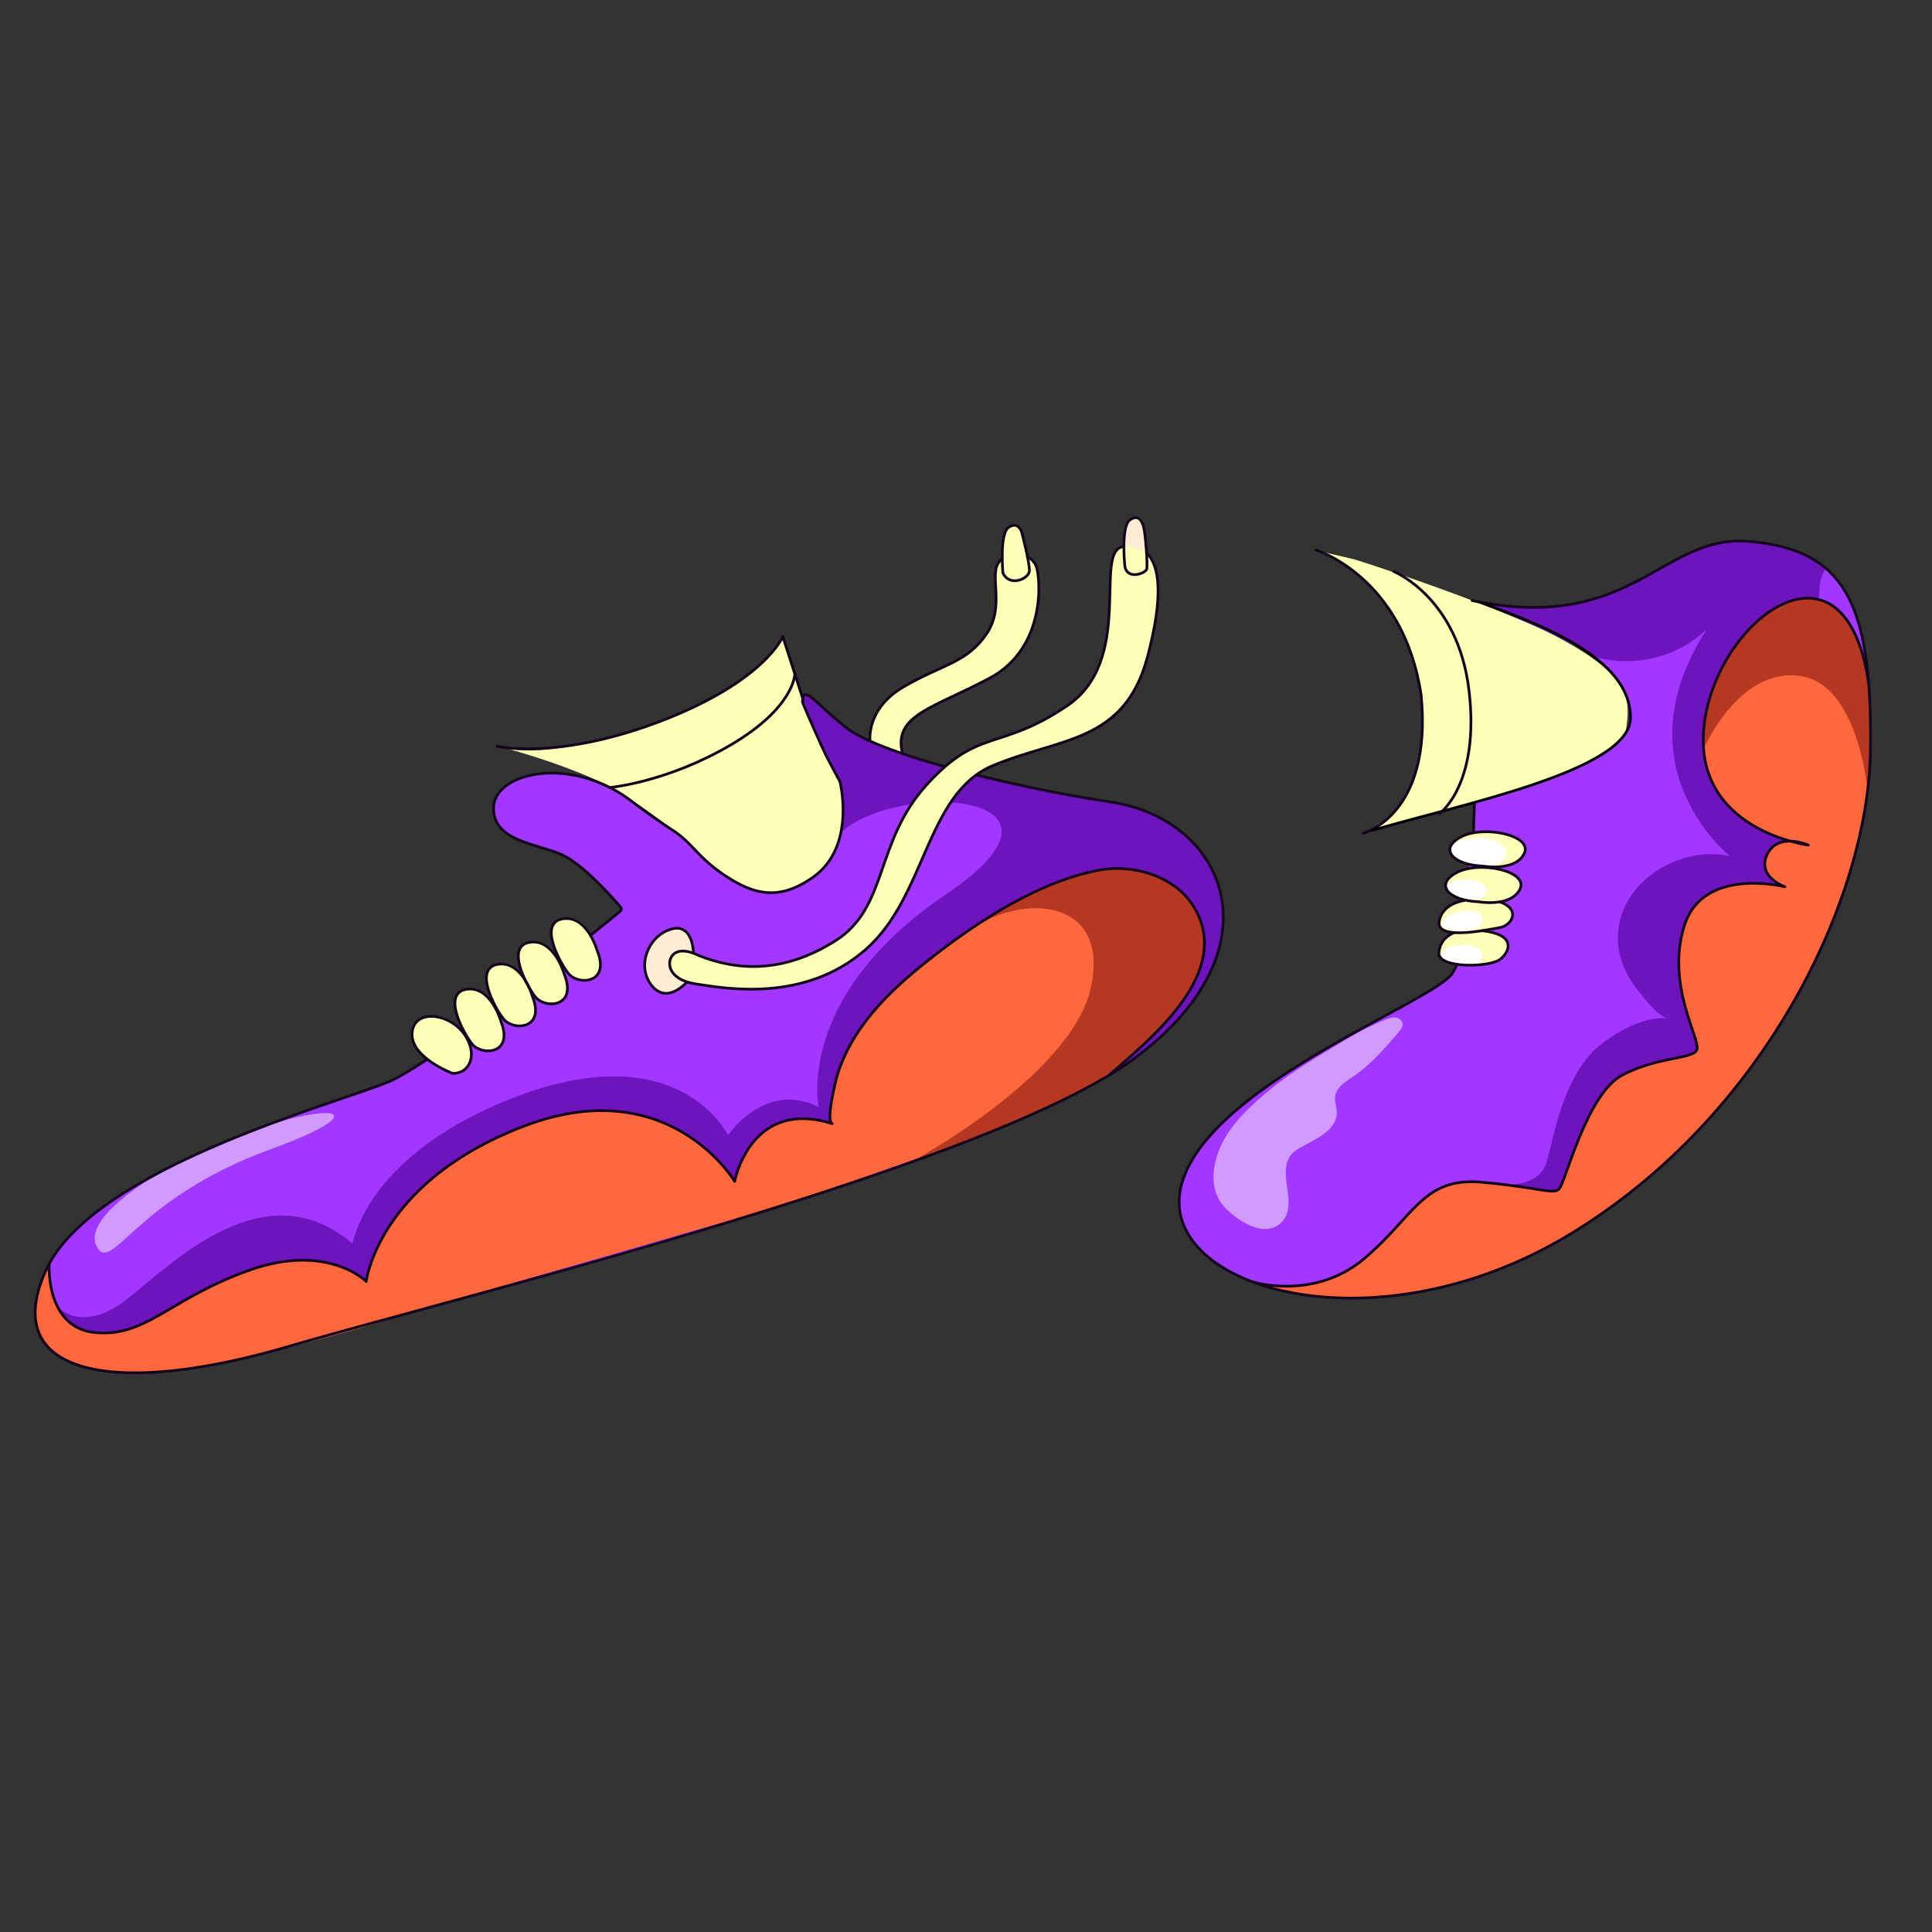 <svg xmlns="http://www.w3.org/2000/svg" fill="none" viewBox="0 0 280 280"><rect x="0" y="0" width="280" height="280" fill="#333333" stroke="none"/><g clip-path="url(#a)"><path fill="#A238FF" d="M136.839 111.003c-6.617-1.858-11.751-3.794-13.918-5.417-4.462-3.338-6.585-6.76-6.648-3.949.528 1.414 2.959 6.886 3.573 8.066.614 1.18 1.851 3.479 1.851 3.479s2.427 9.36-3.868 13.842c-4.854 3.457-8.491 2.589-12.61-.104-4.12-2.693-4.883-4.826-7.74-6.671-2.858-1.845-6.064-4.286-6.064-4.286-8.836-6.642-19.639-4.073-19.898.867-.26 4.939 6.144 5.318 9.78 6.909 3.124 1.368 7.447 6.269 8.602 7.621a.449.449 0 0 1-.056.636c-.655.54-2.198 1.803-4.287 3.489l-23.724 17.98c-2.262 1.508-4.182 2.654-5.508 3.218-7.487 3.171-43.075 12.528-49.751 27.455-6.677 14.926 9.68 18.373 35.045 10.963 25.364-7.41 101.5-26.013 122.772-41.808 21.272-15.793 13.326-34.56-3.33-37.127a222.272 222.272 0 0 1-19.603-3.939"/><path fill="#FBFFB7" d="M72.815 108.296s10.72 2.849 16.376 6.207c5.656 3.357 10.263 7.381 10.263 7.381s5.591 5.687 8.265 6.496c2.492 1.098 5.793 1.721 8.888-.397 3.098-2.119 4.535-4.286 4.923-6.148.389-1.863.831-4.385.688-5.645-.145-1.259-.502-2.803-.502-2.803s-3.077-5.329-4.67-9.817c-1.592-4.487-2.757-9.028-2.757-9.028l-.838-2.277s-3.016 6.336-14.396 10.895c-11.383 4.559-21.167 6.589-26.24 5.138v-.002Z"/><path fill="#FFECD2" d="M163.092 81.584s-.528-5.518.777-6.384c1.303-.869 1.754.243 1.994 1.134.239.89.595 5.39.428 6.011-.164.623-3.097 1.75-3.202-.76l.003-.001ZM99.658 142.168s-2.84 3.343-5.1.541-.539-7.158 2.741-8.172c3.281-1.014 3.3 3.47 3.3 3.47"/><path fill="#FBFFB7" d="M65.69 155.42s-6.053-2.237-5.866-5.796c.188-3.559 5.293-3.011 7.5.032 2.205 3.044.792 5.872-1.635 5.764ZM72.687 147.862s-1.433-5.159-4.967-4.628c-3.533.53-.644 6.066.75 7.886 1.394 1.822 6.17 1.578 4.22-3.259l-.003.001Z"/><path fill="#FBFFB7" d="M77.252 144.243s-1.432-5.159-4.966-4.628c-3.534.53-.645 6.066.75 7.887 1.396 1.82 6.169 1.577 4.22-3.26l-.004.001Z"/><path fill="#FBFFB7" d="M81.876 141.05s-1.433-5.159-4.967-4.628c-3.534.531-.645 6.066.75 7.887 1.393 1.821 6.169 1.577 4.22-3.26l-.003.001Z"/><path fill="#FBFFB7" d="M86.652 137.645s-1.433-5.159-4.967-4.628c-3.534.531-.645 6.067.75 7.887 1.394 1.821 6.17 1.578 4.22-3.26l-.003.001ZM126.094 107.403l4.568 1.691s-.549-3.621 1.974-5.187c2.526-1.567 9.952-5.19 9.952-5.19s4.396-1.732 6.279-5.99 1.683-6.908 1.683-6.908-.057-3.782-.745-4.388c-.689-.606-.914-.74-.914-.74s-.464-4.772-2.048-4.543c-1.583.23-1.591 4.894-1.591 4.894s-1.12.469-1.11 2.468c.01 2 1.675 8.308-5.287 12.14-6.962 3.83-12.328 4.034-12.765 11.757l.004-.004Z"/><path fill="#6E14BD" d="M8.445 189.438s3.437 4.013 10.098-1.262c6.661-5.274 19.932-18.736 32.566-7.921 0 0 1.987-13.477 24.774-21.699 22.788-8.221 29.634 5.952 29.634 5.952s5.399-7.993 13.132-4.058c0 0-3.503-16.029 18.458-30.84 21.965-14.81-7.015-16.546-15.238-8.945 0 0 .927-4.631-.169-7.486-1.097-2.855-2.975-5.495-4.026-8.167-1.05-2.672-1.823-3.814-.88-4.354.783-.064 2.862 2.205 4.206 3.433 1.343 1.228 4.301 3.28 7.418 4.352 3.117 1.072 12.966 3.95 19.161 5.207 6.197 1.259 13.995 2.659 13.995 2.659s10.644 1.32 14.704 11.158c4.06 9.839-4.126 18.466-4.126 18.466s-2.923 5.377-14.969 11.823c-12.046 6.446-117.086 34.37-117.086 34.37s-33.13 8.413-31.647-2.69l-.005.002Z"/><path fill="#FF673D" d="M160.649 155.953c.881-.623 1.66-1.384 2.469-2.097 5.96-5.239 15.453-14.04 9.806-22.695-2.777-4.253-8.738-5.931-13.557-5.027-8.937 1.677-18.142 7.788-25.138 13.377-5.446 4.351-10.607 9.417-12.763 16.241-.168.528-1.767 6.802-.769 7.116-11.87-3.727-14.133 8.37-14.133 8.37s-9.538-16.059-30.617-7.971c-21.08 8.088-22.778 22.476-22.778 22.476s-5.62-5.695-17.067-1.584c-11.447 4.111-14.81 9.651-22.157 8.994-7.35-.659-6.72-9.975-6.72-9.975s-2.873 4.273-2.075 8.069c.797 3.794 3.602 8.394 18.629 7.516 15.112-1.682 38.326-9.296 38.326-9.296l52.675-15.222s26.852-9.305 28.92-10.253c2.067-.949 13.713-5.746 16.953-8.043l-.004.004Z"/><path fill="#FBFFB7" d="M162.936 79.08c-.105.015-.074.01-.179.032-4.164.858 1.798 16.452-8.02 23.059-9.819 6.606-12.766 3.088-20.334 11.429-7.568 8.341-5.553 17.746-13.205 22.59-7.649 4.843-14.314 4.318-19.741 2.19 0 0-2.352-1.283-3.613-.329-1.26.951-1.135 3.78 3.122 4.42 4.257.64 15.628 2.751 24.511-4.925 8.882-7.676 8.757-22.642 18.532-26.737 9.776-4.096 19.068-3.215 22.415-15.825 2.286-8.612 1.785-13.163-.152-14.975"/><path fill="#B43822" d="M132.111 168.365s23.229-12.466 25.992-25.255c2.764-12.788-9.562-13.646-17.028-8.646 0 0 18.571-13.409 28.331-6.565 10.845 7.579 1.508 17.825 1.508 17.825s-7.186 9.231-16.097 13.339c-8.915 4.108-22.706 9.3-22.706 9.3v.002Z"/><path fill="#D09AFF" d="M24.404 169.247s-12.545 6.779-10.441 11.273c2.104 4.493 5.417-6.748 25.14-13.915 19.722-7.167 4.948-7.758-14.696 2.641"/><path stroke="#14041E" stroke-linecap="round" stroke-linejoin="round" stroke-width=".393" d="M136.867 111.088c-6.617-1.858-11.752-3.794-13.919-5.417-4.461-3.337-6.584-6.76-6.647-3.949.528 1.415 2.959 6.886 3.573 8.066.614 1.18 1.85 3.479 1.85 3.479s2.428 9.36-3.867 13.843c-4.854 3.456-8.491 2.588-12.611-.105-4.119-2.693-4.882-4.826-7.74-6.671-2.857-1.845-6.064-4.286-6.064-4.286-8.835-6.642-19.638-4.073-19.897.867-.26 4.939 6.144 5.318 9.78 6.909 3.124 1.368 7.447 6.269 8.601 7.621a.449.449 0 0 1-.055.636c-.655.54-2.199 1.803-4.288 3.489"/><path stroke="#14041E" stroke-linecap="round" stroke-linejoin="round" stroke-width=".393" d="M61.86 153.553c-2.263 1.507-4.182 2.654-5.509 3.217-7.486 3.172-43.074 12.528-49.75 27.455-6.678 14.927 9.68 18.373 35.044 10.963 25.364-7.41 101.501-26.013 122.772-41.808 21.272-15.792 13.327-34.559-3.329-37.127a221.476 221.476 0 0 1-19.603-3.939"/><path stroke="#14041E" stroke-linecap="round" stroke-linejoin="round" stroke-width=".393" d="M7.133 183.153s-.626 9.315 6.721 9.975c7.35.659 10.71-4.883 22.158-8.994 11.447-4.11 17.066 1.584 17.066 1.584s1.697-14.387 22.778-22.476c21.082-8.088 30.617 7.971 30.617 7.971s2.262-12.096 14.133-8.37c-.998-.313.602-6.587.77-7.116 2.155-6.824 7.317-11.89 12.762-16.241 6.996-5.591 16.201-11.702 25.139-13.377 4.818-.903 10.778.772 13.556 5.027 5.647 8.655-3.847 17.454-9.806 22.695a94.56 94.56 0 0 1-2.469 2.097"/><path stroke="#14041E" stroke-linecap="round" stroke-linejoin="round" stroke-width=".393" d="M162.834 79.217c-.105.016-.073.011-.179.033-4.164.857 1.798 16.452-8.02 23.058-9.819 6.607-12.766 3.089-20.334 11.43-7.567 8.34-5.553 17.746-13.205 22.59-7.651 4.844-14.314 4.317-19.74 2.19 0 0-2.353-1.283-3.614-.329-1.259.95-1.135 3.78 3.122 4.42 4.258.639 15.629 2.751 24.511-4.925 8.883-7.676 8.757-22.642 18.533-26.738 9.775-4.095 19.067-3.215 22.415-15.825 2.285-8.611 1.785-13.163-.153-14.974"/><path stroke="#14041E" stroke-linecap="round" stroke-linejoin="round" stroke-width=".393" d="M162.991 81.718s-.528-5.517.777-6.384c1.304-.868 1.754.244 1.994 1.134.239.89.595 5.39.428 6.012-.163.623-3.097 1.749-3.201-.761h.002ZM99.558 142.306s-2.84 3.343-5.1.541-.539-7.158 2.742-8.172c3.28-1.014 3.299 3.47 3.299 3.47M148.892 80.691c.562.303 1.009.748 1.234 1.254.699 1.57 1.605 11.901-6.675 16.318-8.282 4.417-14.054 5.36-12.651 10.955"/><path stroke="#14041E" stroke-linecap="round" stroke-linejoin="round" stroke-width=".393" d="M126.093 107.403s-.645-4.682 4.947-7.912c5.595-3.23 9.069-3.43 11.91-7.584 2.844-4.155.222-8.65 1.931-10.573.114-.129.232-.242.356-.346M72.059 108.168s8.918 2.048 23.857-3.715c14.939-5.76 17.534-12.19 17.534-12.19l2.966 9.202"/><path stroke="#14041E" stroke-linecap="round" stroke-linejoin="round" stroke-width=".393" d="M88.376 114.134s8.27-.74 17.526-6.173c9.253-5.432 9.297-10.278 9.297-10.278M145.341 83.011s-.473-5.581.754-6.514c1.226-.932 1.835.178 1.951.553.116.375 1.207 4.607 1.141 5.712-.067 1.105-2.894 2.387-3.846.249ZM65.588 155.559s-6.053-2.238-5.865-5.797c.187-3.558 5.293-3.011 7.499.032 2.206 3.044.793 5.872-1.634 5.765ZM72.588 147.999s-1.432-5.159-4.966-4.628c-3.534.531-.645 6.067.75 7.887 1.393 1.821 6.169 1.577 4.219-3.26l-.002.001Z"/><path stroke="#14041E" stroke-linecap="round" stroke-linejoin="round" stroke-width=".393" d="M77.152 144.38s-1.433-5.158-4.967-4.627c-3.534.53-.645 6.066.75 7.886 1.396 1.821 6.17 1.578 4.22-3.259h-.003Z"/><path stroke="#14041E" stroke-linecap="round" stroke-linejoin="round" stroke-width=".393" d="M81.775 141.187s-1.433-5.158-4.967-4.628c-3.534.531-.645 6.067.75 7.887 1.394 1.821 6.17 1.578 4.22-3.259h-.003Z"/><path stroke="#14041E" stroke-linecap="round" stroke-linejoin="round" stroke-width=".393" d="M86.553 137.782s-1.433-5.159-4.966-4.628c-3.534.531-.645 6.067.75 7.887 1.393 1.821 6.169 1.577 4.219-3.26l-.003.001Z"/><path fill="#A238FF" d="M213.683 116.478s-.027 1.672-.132 4.157l-2.418 19.118a6.484 6.484 0 0 1-.608 1.258c-2.834 4.326-35.771 16.297-39.35 30.914-3.576 14.619 27.73 24.183 56.2 7.045 28.468-17.138 43.457-48.905 43.705-70.303.247-21.398-3.731-29.048-17.702-30.206-12.49-1.035-16.931 13.418-40.021 8.576 0 0 15.716 5.229 19.924 10.429 4.207 5.2 2.586 8.133 1.912 9.175-.674 1.042-2.18 2.632-5.822 4.348-3.641 1.717-15.689 5.486-15.689 5.486l.001.003Z"/><path fill="#FBFFB7" d="M190.739 79.773s10.716 3.034 14.642 17.57c2.945 16.251-3.987 20.868-3.987 20.868l-1.692 1.505-1.385.857 20.005-5.503s16.649-4.529 17.358-9.458c.709-4.932.361-8.155-12.185-14.443-12.85-5.638-27.208-10.104-27.208-10.104l-5.55-1.293h.002ZM214.892 125.521s4.699.843 6.008-1.815c1.311-2.657-5.901-4.174-9.188-2.403-3.289 1.77-1.083 4.055 3.18 4.218Z"/><path fill="#FBFFB7" d="M214.271 130.69s4.699.842 6.008-1.816c1.312-2.657-5.902-4.174-9.188-2.403-3.289 1.77-1.083 4.056 3.18 4.219Z"/><path fill="#FBFFB7" d="M212.197 130.506s-3.294.419-3.627 3.13c-.335 2.709 6.989 1.108 8.753.809 1.765-.299 3.182-2.617.041-3.74"/><path fill="#FBFFB7" d="M210.776 135.165s-2.07.629-2.243 2.926c-.172 2.297 7.452 2.157 8.957.887 1.506-1.271 2.079-3.591-2.687-4.092"/><path fill="#FF673D" d="M181.607 185.871s8.866 2.771 16.147-3.38c7.281-6.151 8.525-11.829 17.004-11.075 8.476.753 10.302 1.844 11.229.996.928-.844 3.946-13.801 9.199-16.531 5.252-2.73 10.117-2.246 10.772-3.636.656-1.389-4.548-9.317-1.814-17.992 2.733-8.674 14.592-5.645 14.592-5.645s-4.164-1.455-2.567-4.721c1.598-3.265 5.947-1.326 5.947-1.326s-16.884-2.136-15.094-17.445c1.79-15.31 20.411-29.187 23.838-6.046 0 0 .844 5.398-.209 15.625-1.053 10.228-6.983 25.194-13.06 34.393-6.076 9.197-12.586 18.357-30.218 29.887-18.632 11.25-36.997 10.206-45.767 6.898l.001-.002Z"/><path fill="#6E14BD" d="M213.357 87.037s12.009 3.062 21.847-1.819c9.838-4.88 13.029-9.281 25.446-5.242 0 0 2.173 1.167 2.905 1.646.732.478 1.003.757 1.003.757s-.813 1.599-.816 2.445c-.003.847-.184 1.98-.184 1.98s-9.878-2.2-15.838 14.822c-4.878 16.93 12.094 20.375 12.094 20.375s-2.411-.348-3.825 1.852c-1.415 2.201 1.9 4.294 1.9 4.294l.208.119s-4.223-.728-7.579.142c-3.357.87-6.157 2.769-6.782 7.393-.626 4.624-.192 6.47-.006 7.813.185 1.344 1.751 6.192 1.751 6.192s.692 1.961.374 2.598c-.318.638-3.257.949-3.257.949s-7.561 1.227-9.708 4.175c-2.148 2.951-4.092 7.734-4.092 7.734l-2.063 5.309s-.448 2.39-1.692 2.145c-1.242-.245-7.025-1.038-7.025-1.038s5.02.413 6.098-3.156c1.079-3.568 2.42-13.124 8.217-17.412 5.794-4.282 9.428-3.514 9.433-3.512-1.562-.332-3.635-3.095-4.53-4.241-2.01-2.566-3.14-5.703-2.652-8.981 1.062-7.181 9.305-11.828 16.13-10.297 0 0-16.334-12.917-3.319-32.931 0 0-6.369 6.888-16.754 3.949 0 0-4.456-3.306-17.281-8.059l-.003-.001Z"/><path fill="#B43822" d="M247.065 108.207s4.981-11.352 13.676-10.266c8.696 1.085 9.913 16.75 9.913 16.75s3.1-24.746-6.694-27.698c-9.462-2.853-16.695 13.211-16.679 16.391-.425 2.629-.406 2.864-.216 4.823Z"/><path fill="#D09AFF" d="M178.259 163.792a14.53 14.53 0 0 0-1.139 1.905c-1.445 2.915-2.008 6.781.424 9.324 1.825 1.909 5.928 4.663 8.325 1.969 1.153-1.296.928-3.266.66-4.978-.292-1.854-.467-4.139 1.294-5.296 1.498-.983 3.245-1.614 4.581-2.833.616-.563 1.122-1.25 1.291-2.085.202-.992-.302-1.893-.194-2.869.147-1.331 1.476-2.142 2.588-2.891 2.567-1.731 4.611-4.118 6.62-6.474.309-.361.636-.791.561-1.258-.076-.47-.555-.791-1.028-.838-.473-.046-.939.115-1.383.288-3.372 1.302-6.486 3.314-9.563 5.187-3.116 1.895-6.162 3.945-8.883 6.382-1.505 1.35-2.981 2.804-4.149 4.469l-.005-.002Z"/><path fill="#fff" d="M214.873 121.439s-4.617-.113-4.679 1.698c-.062 1.811 5.252 2.791 6.953 2.063 1.7-.729 2.068-3.243-2.274-3.761ZM212.951 127.468s-3.364-.083-3.408 1.236c-.043 1.319 3.825 2.031 5.064 1.504 1.239-.529 1.505-2.362-1.656-2.74ZM212.071 132.006s-3.306.628-3.071 1.928c.234 1.3 4.166 1.179 5.268.402 1.099-.778.975-2.625-2.197-2.33ZM212.294 136.944s-3.364.077-3.347 1.396c.017 1.319 3.917 1.848 5.128 1.262 1.214-.585 1.393-2.43-1.783-2.659l.002.001Z"/><path stroke="#14041E" stroke-linecap="round" stroke-linejoin="round" stroke-width=".393" d="M211.133 139.753a6.484 6.484 0 0 1-.608 1.258c-2.834 4.326-35.771 16.297-39.35 30.914-3.576 14.619 27.73 24.183 56.2 7.045 28.468-17.138 43.457-48.905 43.705-70.303.247-21.398-3.731-29.048-17.702-30.206-12.49-1.035-16.931 13.418-40.021 8.576"/><path stroke="#14041E" stroke-linecap="round" stroke-linejoin="round" stroke-width=".393" d="M213.684 116.478s-.028 1.671-.133 4.157M270.816 98.985c-3.425-23.14-22.049-9.262-23.838 6.047-1.79 15.308 15.094 17.444 15.094 17.444s-4.351-1.94-5.947 1.326c-1.599 3.265 2.567 4.721 2.567 4.721s-11.856-3.028-14.592 5.645c-2.732 8.673 2.47 16.603 1.815 17.992-.656 1.39-5.523.905-10.773 3.636-5.253 2.73-8.271 15.688-9.199 16.532-.928.844-2.753-.243-11.229-.996-8.476-.753-9.723 4.923-17.003 11.075-7.281 6.151-16.148 3.379-16.148 3.379M190.759 79.728s12.638 3.856 15.207 21.033c1.682 17.421-8.399 19.994-8.399 19.994"/><path stroke="#000" stroke-width=".385" d="M198.744 120.377c13.002-3.853 37.562-8.669 37.562-16.374 0-8.668-13.002-13.483-22.152-16.854"/><path stroke="#14041E" stroke-linecap="round" stroke-linejoin="round" stroke-width=".393" d="M201.98 82.823s9.336 3.72 10.927 17.304c1.591 13.585-4.281 17.787-4.281 17.787M214.892 125.521s4.699.843 6.008-1.815c1.311-2.657-5.901-4.174-9.188-2.403-3.289 1.77-1.083 4.055 3.18 4.218Z"/><path stroke="#14041E" stroke-linecap="round" stroke-linejoin="round" stroke-width=".393" d="M214.271 130.69s4.699.842 6.008-1.816c1.312-2.657-5.902-4.174-9.188-2.403-3.289 1.77-1.083 4.056 3.18 4.219Z"/><path stroke="#14041E" stroke-linecap="round" stroke-linejoin="round" stroke-width=".393" d="M212.197 130.506s-3.294.419-3.627 3.13c-.335 2.709 6.989 1.108 8.753.809 1.765-.299 3.182-2.617.041-3.74"/><path stroke="#14041E" stroke-linecap="round" stroke-linejoin="round" stroke-width=".393" d="M210.776 135.165s-2.07.629-2.243 2.926c-.172 2.297 7.452 2.157 8.957.887 1.506-1.271 2.079-3.591-2.687-4.092"/></g><defs><clipPath id="a"><path fill="#fff" d="M0 0h280v280H0z"/></clipPath></defs></svg>